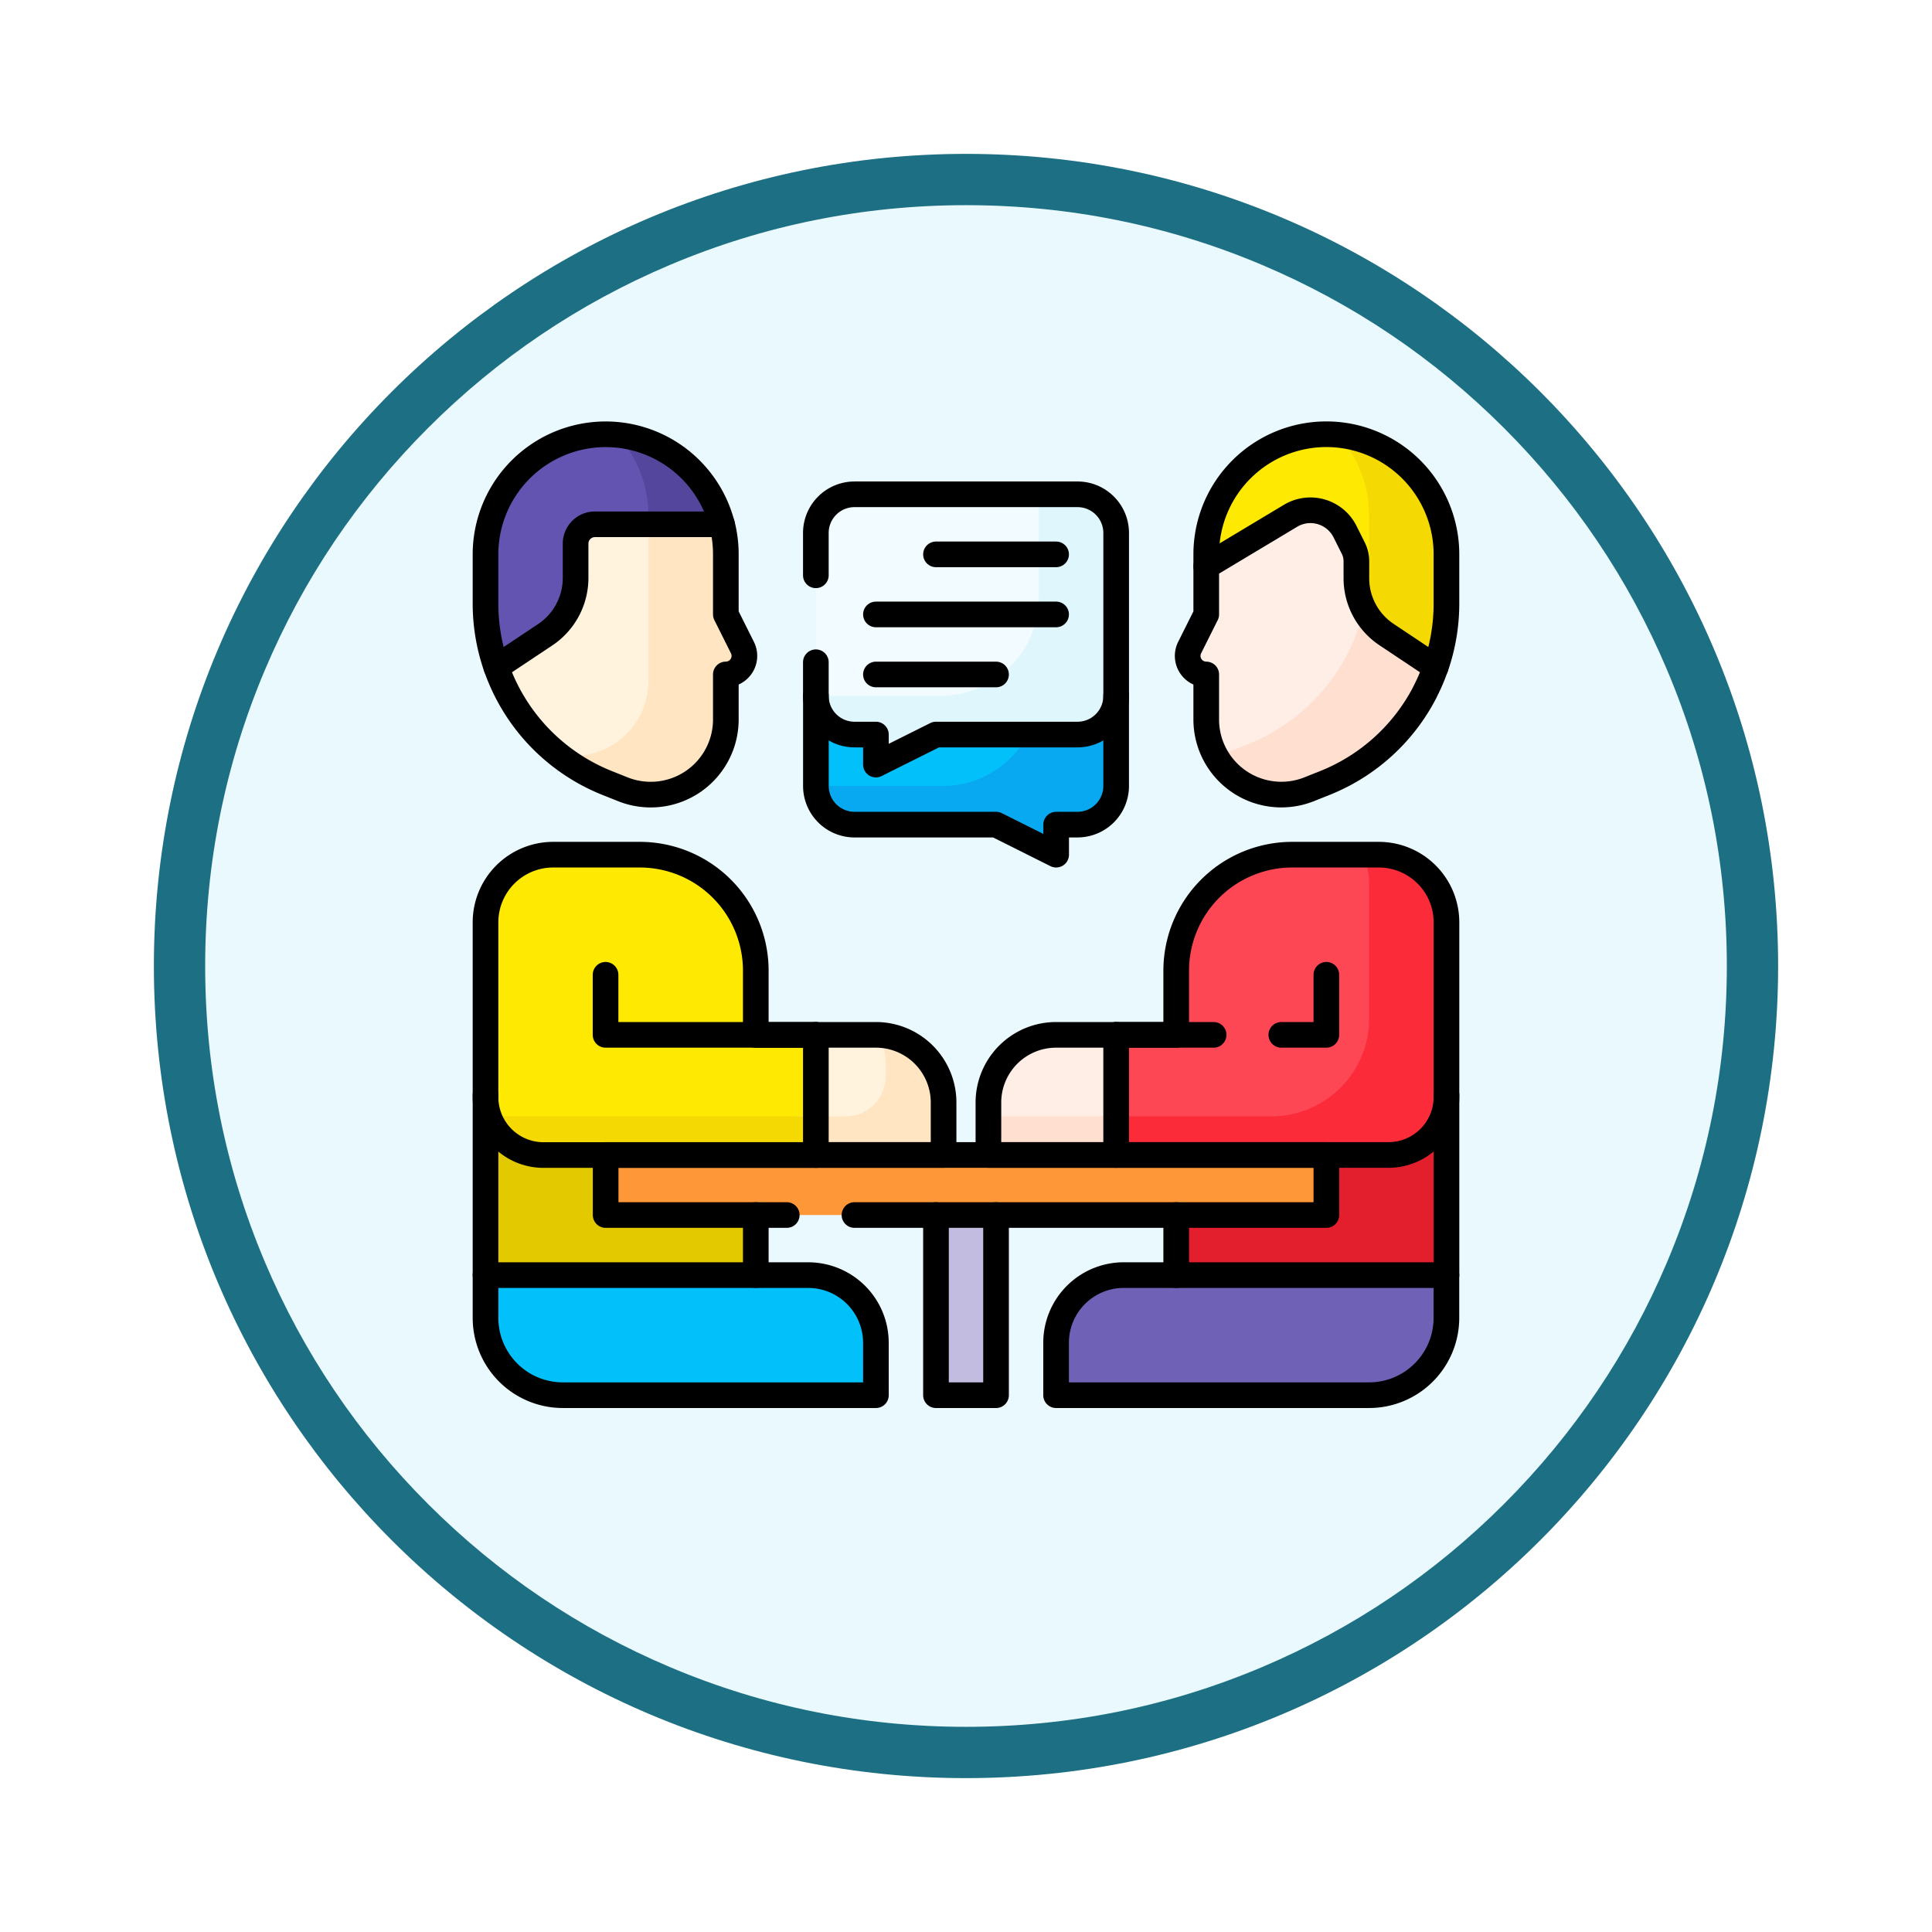<svg xmlns="http://www.w3.org/2000/svg" xmlns:xlink="http://www.w3.org/1999/xlink" width="113" height="113" viewBox="0 0 113 113">
  <defs>
    <filter id="Trazado_982547" x="0" y="0" width="113" height="113" filterUnits="userSpaceOnUse">
      <feOffset dy="3" input="SourceAlpha"/>
      <feGaussianBlur stdDeviation="3" result="blur"/>
      <feFlood flood-opacity="0.161"/>
      <feComposite operator="in" in2="blur"/>
      <feComposite in="SourceGraphic"/>
    </filter>
  </defs>
  <g id="Grupo_1202531" data-name="Grupo 1202531" transform="translate(-586.5 -1388.094)">
    <g id="Grupo_1202365" data-name="Grupo 1202365" transform="translate(315.5 517.68)">
      <g id="Grupo_1174813" data-name="Grupo 1174813" transform="translate(280 876.414)">
        <g id="Grupo_1201680" data-name="Grupo 1201680">
          <g id="Grupo_1201330" data-name="Grupo 1201330">
            <g id="Grupo_1172010" data-name="Grupo 1172010">
              <g id="Grupo_1171046" data-name="Grupo 1171046">
                <g id="Grupo_1148525" data-name="Grupo 1148525">
                  <g transform="matrix(1, 0, 0, 1, -9, -6)" filter="url(#Trazado_982547)">
                    <g id="Trazado_982547-2" data-name="Trazado 982547" transform="translate(9 6)" fill="#e9f9fd">
                      <path d="M 47.5 93.5 C 41.289 93.5 35.265 92.284 29.595 89.886 C 24.118 87.569 19.198 84.252 14.973 80.027 C 10.748 75.802 7.431 70.882 5.114 65.405 C 2.716 59.735 1.5 53.711 1.5 47.5 C 1.5 41.289 2.716 35.265 5.114 29.595 C 7.431 24.118 10.748 19.198 14.973 14.973 C 19.198 10.748 24.118 7.431 29.595 5.114 C 35.265 2.716 41.289 1.5 47.5 1.5 C 53.711 1.5 59.735 2.716 65.405 5.114 C 70.882 7.431 75.802 10.748 80.027 14.973 C 84.252 19.198 87.569 24.118 89.886 29.595 C 92.284 35.265 93.5 41.289 93.5 47.5 C 93.5 53.711 92.284 59.735 89.886 65.405 C 87.569 70.882 84.252 75.802 80.027 80.027 C 75.802 84.252 70.882 87.569 65.405 89.886 C 59.735 92.284 53.711 93.5 47.5 93.5 Z" stroke="none"/>
                      <path d="M 47.5 3 C 41.491 3 35.664 4.176 30.18 6.496 C 24.881 8.737 20.122 11.946 16.034 16.034 C 11.946 20.122 8.737 24.881 6.496 30.18 C 4.176 35.664 3 41.491 3 47.5 C 3 53.509 4.176 59.336 6.496 64.82 C 8.737 70.119 11.946 74.878 16.034 78.966 C 20.122 83.054 24.881 86.263 30.18 88.504 C 35.664 90.824 41.491 92 47.5 92 C 53.509 92 59.336 90.824 64.82 88.504 C 70.119 86.263 74.878 83.054 78.966 78.966 C 83.054 74.878 86.263 70.119 88.504 64.82 C 90.824 59.336 92 53.509 92 47.5 C 92 41.491 90.824 35.664 88.504 30.18 C 86.263 24.881 83.054 20.122 78.966 16.034 C 74.878 11.946 70.119 8.737 64.82 6.496 C 59.336 4.176 53.509 3 47.5 3 M 47.5 0 C 73.734 0 95 21.266 95 47.5 C 95 73.734 73.734 95 47.5 95 C 21.266 95 0 73.734 0 47.5 C 0 21.266 21.266 0 47.5 0 Z" stroke="none" fill="#1d7083"/>
                    </g>
                  </g>
                </g>
              </g>
            </g>
          </g>
        </g>
      </g>
    </g>
    <g id="interview_9066924" transform="translate(607.397 1405.992)">
      <path id="Trazado_1041424" data-name="Trazado 1041424" d="M243.982,408.076h-3.513V397.537l1.756-1.756,1.756,1.756Z" transform="translate(-206.622 -344.37)" fill="#c2bce0"/>
      <path id="Trazado_1041425" data-name="Trazado 1041425" d="M195.909,142.812v5.269a2.262,2.262,0,0,1-2.262,2.262H192.4V152.1l-3.513-1.756h-8.277a2.262,2.262,0,0,1-2.262-2.262v-5.269Z" transform="translate(-151.524 -120.01)" fill="#01c0fa"/>
      <path id="Trazado_1041426" data-name="Trazado 1041426" d="M191.374,142.812a5.613,5.613,0,0,1-5.6,5.269h-7.428a2.262,2.262,0,0,0,2.262,2.262h8.277L192.4,152.1v-1.756h1.251a2.262,2.262,0,0,0,2.262-2.262v-5.269Z" transform="translate(-151.523 -120.01)" fill="#08a9f1"/>
      <path id="Trazado_1041427" data-name="Trazado 1041427" d="M193.646,38.562H180.606a2.262,2.262,0,0,0-2.262,2.262v9.528a2.262,2.262,0,0,0,2.262,2.262h1.251V54.37l3.513-1.756h8.277a2.262,2.262,0,0,0,2.262-2.262V40.824A2.262,2.262,0,0,0,193.646,38.562Z" transform="translate(-151.523 -27.549)" fill="#f2fbff"/>
      <path id="Trazado_1041428" data-name="Trazado 1041428" d="M193.646,38.562h-2.262v6.017a5.773,5.773,0,0,1-5.773,5.773h-7.268a2.262,2.262,0,0,0,2.262,2.262h1.251V54.37l3.513-1.756h8.277a2.262,2.262,0,0,0,2.262-2.262V40.824A2.262,2.262,0,0,0,193.646,38.562Z" transform="translate(-151.523 -27.549)" fill="#dff6fd"/>
      <path id="Trazado_1041429" data-name="Trazado 1041429" d="M8.133,21.129A11.294,11.294,0,0,1,7.5,17.4V14.526a7.027,7.027,0,0,1,13.83-1.756Z" fill="#6354b1"/>
      <path id="Trazado_1041430" data-name="Trazado 1041430" d="M77.376,12.511v3.231l4.3-2.725a7.031,7.031,0,0,0-6.135-5.238A7,7,0,0,1,77.376,12.511Z" transform="translate(-60.348 -0.247)" fill="#54469c"/>
      <path id="Trazado_1041431" data-name="Trazado 1041431" d="M393.668,21.129A11.294,11.294,0,0,0,394.3,17.4V14.526A7.026,7.026,0,0,0,387.276,7.5h0a7.026,7.026,0,0,0-7.026,7.026v.7Z" transform="translate(-330.596)" fill="#fee903"/>
      <path id="Trazado_1041432" data-name="Trazado 1041432" d="M448.292,7.778a7,7,0,0,1,1.833,4.732v2.872a11.3,11.3,0,0,1-.718,3.967l4.609,2.027a11.293,11.293,0,0,0,.633-3.732V14.772A7.027,7.027,0,0,0,448.292,7.778Z" transform="translate(-390.943 -0.247)" fill="#f4d902"/>
      <path id="Trazado_1041433" data-name="Trazado 1041433" d="M23.308,359.727l-7.026,1.756L7.5,359.727V349.188H23.308Z" transform="translate(0 -303.046)" fill="#e3ca00"/>
      <path id="Trazado_1041434" data-name="Trazado 1041434" d="M364.719,359.727l7.026,1.756,8.782-1.756V349.188H364.719Z" transform="translate(-316.821 -303.046)" fill="#e41f2d"/>
      <path id="Trazado_1041435" data-name="Trazado 1041435" d="M302.594,449.4H320.9a4.524,4.524,0,0,0,4.524-4.524v-2.5H306.552a3.958,3.958,0,0,0-3.958,3.958Z" transform="translate(-261.722 -385.695)" fill="#6e61b6"/>
      <path id="Trazado_1041436" data-name="Trazado 1041436" d="M168.082,318.125h-3.513l-1.756,3.513,1.756,3.513h7.471v-3.068A3.958,3.958,0,0,0,168.082,318.125Z" transform="translate(-137.749 -275.496)" fill="#fff3de"/>
      <path id="Trazado_1041437" data-name="Trazado 1041437" d="M17.734,57.223v-2a1.131,1.131,0,0,1,1.131-1.131H26.3a7.036,7.036,0,0,1,.221,1.756v3.513l.971,1.942a1.086,1.086,0,0,1-.971,1.571v2.635A4.394,4.394,0,0,1,20.5,69.591h0l-.913-.364A11.309,11.309,0,0,1,13.1,62.454l2.855-1.9A4,4,0,0,0,17.734,57.223Z" transform="translate(-4.965 -41.325)" fill="#fff3de"/>
      <path id="Trazado_1041438" data-name="Trazado 1041438" d="M23.308,235.476v-3.753a6.785,6.785,0,0,0-6.785-6.785H11.458A3.958,3.958,0,0,0,7.5,228.9v10.213a3.393,3.393,0,0,0,3.393,3.393H26.821v-7.026H23.308Z" transform="translate(0 -192.847)" fill="#fee903"/>
      <path id="Trazado_1041439" data-name="Trazado 1041439" d="M173.173,318.164a3.943,3.943,0,0,1,.379,1.692v.741a2.327,2.327,0,0,1-2.327,2.327h-2.883l1.131,2.262h7.471v-3.068A3.958,3.958,0,0,0,173.173,318.164Z" transform="translate(-142.653 -275.531)" fill="#ffe5c2"/>
      <path id="Trazado_1041440" data-name="Trazado 1041440" d="M9.207,360.25a3.394,3.394,0,0,0,3.2,2.262H28.335V360.25Z" transform="translate(-1.514 -312.857)" fill="#f4d902"/>
      <path id="Trazado_1041441" data-name="Trazado 1041441" d="M271.552,318.125h3.513l1.756,3.513-1.756,3.513h-7.471v-3.068A3.958,3.958,0,0,1,271.552,318.125Z" transform="translate(-230.68 -275.496)" fill="#ffeee6"/>
      <path id="Trazado_1041442" data-name="Trazado 1041442" d="M267.594,360.25v2.262h7.471l1.131-2.262Z" transform="translate(-230.68 -312.857)" fill="#ffdfcf"/>
      <path id="Trazado_1041443" data-name="Trazado 1041443" d="M337.169,235.476v-3.753a6.785,6.785,0,0,1,6.785-6.785h5.064a3.958,3.958,0,0,1,3.958,3.958v10.213a3.393,3.393,0,0,1-3.393,3.393H333.656v-7.026h3.513Z" transform="translate(-289.271 -192.847)" fill="#fd4755"/>
      <path id="Trazado_1041444" data-name="Trazado 1041444" d="M349.019,224.938h-.946a3.942,3.942,0,0,1,.381,1.7v7.887a5.719,5.719,0,0,1-5.719,5.719h-9.078V242.5h15.928a3.393,3.393,0,0,0,3.393-3.393V228.9A3.958,3.958,0,0,0,349.019,224.938Z" transform="translate(-289.271 -192.848)" fill="#fb2b3a"/>
      <rect id="Rectángulo_416640" data-name="Rectángulo 416640" width="42.154" height="3.513" transform="translate(14.526 49.654)" fill="#fe9738"/>
      <path id="Trazado_1041445" data-name="Trazado 1041445" d="M30.334,449.4H12.024A4.524,4.524,0,0,1,7.5,444.877v-2.5H26.375a3.958,3.958,0,0,1,3.958,3.958Z" transform="translate(0 -385.695)" fill="#01c0fa"/>
      <path id="Trazado_1041446" data-name="Trazado 1041446" d="M380.508,50.793V49.8a1.7,1.7,0,0,0-.179-.759l-.485-.97a2.262,2.262,0,0,0-3.187-.928L371.726,50.1v2.81l-.971,1.942a1.086,1.086,0,0,0,.971,1.571v2.635a4.394,4.394,0,0,0,6.016,4.081h0l.913-.364a11.3,11.3,0,0,0,5.866-5.326h0l0-.007h0a11.3,11.3,0,0,0,.619-1.44l-2.874-1.916A3.958,3.958,0,0,1,380.508,50.793Z" transform="translate(-322.072 -34.873)" fill="#ffeee6"/>
      <path id="Trazado_1041447" data-name="Trazado 1041447" d="M55.752,61.305l-.971-1.942V55.85a7.042,7.042,0,0,0-.221-1.756h-4.3v9.155a4.395,4.395,0,0,1-5.291,4.3,11.3,11.3,0,0,0,2.885,1.68l.913.364h0a4.394,4.394,0,0,0,6.016-4.081V62.876A1.085,1.085,0,0,0,55.752,61.305Z" transform="translate(-33.23 -41.325)" fill="#ffe5c2"/>
      <path id="Trazado_1041448" data-name="Trazado 1041448" d="M397.771,101.427,394.9,99.511a3.956,3.956,0,0,1-1.32-1.475,11.288,11.288,0,0,1-.949,2.569h0l0,.007h0a11.3,11.3,0,0,1-5.866,5.326l-.913.364h0a4.36,4.36,0,0,1-.969.262,4.4,4.4,0,0,0,5.493,2h0l.913-.364a11.3,11.3,0,0,0,5.866-5.326h0l0-.007h0A11.3,11.3,0,0,0,397.771,101.427Z" transform="translate(-334.699 -80.297)" fill="#ffdfcf"/>
      <path id="Trazado_1041449" data-name="Trazado 1041449" d="M243.982,411.312v10.539h-3.513V411.312" transform="translate(-206.622 -358.145)" fill="none" stroke="#000" stroke-linecap="round" stroke-linejoin="round" stroke-miterlimit="10" stroke-width="1.5"/>
      <path id="Trazado_1041450" data-name="Trazado 1041450" d="M302.594,449.4H320.9a4.524,4.524,0,0,0,4.524-4.524v-2.5H306.552a3.958,3.958,0,0,0-3.958,3.958Z" transform="translate(-261.722 -385.695)" fill="none" stroke="#000" stroke-linecap="round" stroke-linejoin="round" stroke-miterlimit="10" stroke-width="1.5"/>
      <path id="Trazado_1041451" data-name="Trazado 1041451" d="M30.334,449.4H12.024A4.524,4.524,0,0,1,7.5,444.877v-2.5H26.375a3.958,3.958,0,0,1,3.958,3.958Z" transform="translate(0 -385.695)" fill="none" stroke="#000" stroke-linecap="round" stroke-linejoin="round" stroke-miterlimit="10" stroke-width="1.5"/>
      <path id="Trazado_1041452" data-name="Trazado 1041452" d="M195.909,142.812v5.269a2.262,2.262,0,0,1-2.262,2.262H192.4V152.1l-3.513-1.756h-8.277a2.262,2.262,0,0,1-2.262-2.262v-5.269" transform="translate(-151.524 -120.01)" fill="none" stroke="#000" stroke-linecap="round" stroke-linejoin="round" stroke-miterlimit="10" stroke-width="1.5"/>
      <path id="Trazado_1041453" data-name="Trazado 1041453" d="M178.344,48.386v1.967a2.262,2.262,0,0,0,2.262,2.262h1.251v1.756l3.513-1.756h8.277a2.262,2.262,0,0,0,2.262-2.262V40.825a2.262,2.262,0,0,0-2.262-2.262H180.606a2.262,2.262,0,0,0-2.262,2.262V43.3" transform="translate(-151.523 -27.55)" fill="none" stroke="#000" stroke-linecap="round" stroke-linejoin="round" stroke-miterlimit="10" stroke-width="1.5"/>
      <line id="Línea_869" data-name="Línea 869" x2="7.026" transform="translate(33.847 14.526)" fill="none" stroke="#000" stroke-linecap="round" stroke-linejoin="round" stroke-miterlimit="10" stroke-width="1.5"/>
      <line id="Línea_870" data-name="Línea 870" x2="10.539" transform="translate(30.334 18.039)" fill="none" stroke="#000" stroke-linecap="round" stroke-linejoin="round" stroke-miterlimit="10" stroke-width="1.5"/>
      <line id="Línea_871" data-name="Línea 871" x2="7.026" transform="translate(30.334 21.551)" fill="none" stroke="#000" stroke-linecap="round" stroke-linejoin="round" stroke-miterlimit="10" stroke-width="1.5"/>
      <path id="Trazado_1041454" data-name="Trazado 1041454" d="M8.133,21.129A11.294,11.294,0,0,1,7.5,17.4V14.526a7.027,7.027,0,0,1,13.83-1.756" fill="none" stroke="#000" stroke-linecap="round" stroke-linejoin="round" stroke-miterlimit="10" stroke-width="1.5"/>
      <path id="Trazado_1041455" data-name="Trazado 1041455" d="M393.668,21.129A11.294,11.294,0,0,0,394.3,17.4V14.526A7.026,7.026,0,0,0,387.276,7.5h0a7.026,7.026,0,0,0-7.026,7.026v.7" transform="translate(-330.596)" fill="none" stroke="#000" stroke-linecap="round" stroke-linejoin="round" stroke-miterlimit="10" stroke-width="1.5"/>
      <line id="Línea_872" data-name="Línea 872" y2="3.513" transform="translate(23.308 53.167)" fill="none" stroke="#000" stroke-linecap="round" stroke-linejoin="round" stroke-miterlimit="10" stroke-width="1.5"/>
      <line id="Línea_873" data-name="Línea 873" y1="10.539" transform="translate(7.5 46.142)" fill="none" stroke="#000" stroke-linecap="round" stroke-linejoin="round" stroke-miterlimit="10" stroke-width="1.5"/>
      <line id="Línea_874" data-name="Línea 874" y2="3.513" transform="translate(47.898 53.167)" fill="none" stroke="#000" stroke-linecap="round" stroke-linejoin="round" stroke-miterlimit="10" stroke-width="1.5"/>
      <path id="Trazado_1041456" data-name="Trazado 1041456" d="M178.344,325.151h7.471v-3.068a3.958,3.958,0,0,0-3.958-3.958h-3.513" transform="translate(-151.523 -275.496)" fill="none" stroke="#000" stroke-linecap="round" stroke-linejoin="round" stroke-miterlimit="10" stroke-width="1.5"/>
      <path id="Trazado_1041457" data-name="Trazado 1041457" d="M81.92,290.576h-12.3v-3.513" transform="translate(-55.099 -247.947)" fill="none" stroke="#000" stroke-linecap="round" stroke-linejoin="round" stroke-miterlimit="10" stroke-width="1.5"/>
      <path id="Trazado_1041458" data-name="Trazado 1041458" d="M17.734,57.223v-2a1.131,1.131,0,0,1,1.131-1.131H26.3a7.036,7.036,0,0,1,.221,1.756v3.513l.971,1.942a1.086,1.086,0,0,1-.971,1.571v2.635A4.394,4.394,0,0,1,20.5,69.591h0l-.913-.364A11.309,11.309,0,0,1,13.1,62.454l2.855-1.9A4,4,0,0,0,17.734,57.223Z" transform="translate(-4.965 -41.325)" fill="none" stroke="#000" stroke-linecap="round" stroke-linejoin="round" stroke-miterlimit="10" stroke-width="1.5"/>
      <path id="Trazado_1041459" data-name="Trazado 1041459" d="M23.308,235.476v-3.753a6.785,6.785,0,0,0-6.785-6.785H11.458A3.958,3.958,0,0,0,7.5,228.9v10.213a3.393,3.393,0,0,0,3.393,3.393H26.821v-7.026H23.308Z" transform="translate(0 -192.847)" fill="none" stroke="#000" stroke-linecap="round" stroke-linejoin="round" stroke-miterlimit="10" stroke-width="1.5"/>
      <path id="Trazado_1041460" data-name="Trazado 1041460" d="M275.065,325.151h-7.471v-3.068a3.958,3.958,0,0,1,3.958-3.958h3.513" transform="translate(-230.68 -275.496)" fill="none" stroke="#000" stroke-linecap="round" stroke-linejoin="round" stroke-miterlimit="10" stroke-width="1.5"/>
      <path id="Trazado_1041461" data-name="Trazado 1041461" d="M419.078,290.576h2.635v-3.513" transform="translate(-365.033 -247.947)" fill="none" stroke="#000" stroke-linecap="round" stroke-linejoin="round" stroke-miterlimit="10" stroke-width="1.5"/>
      <line id="Línea_875" data-name="Línea 875" x2="5.702" transform="translate(44.385 42.629)" fill="none" stroke="#000" stroke-linecap="round" stroke-linejoin="round" stroke-miterlimit="10" stroke-width="1.5"/>
      <path id="Trazado_1041462" data-name="Trazado 1041462" d="M337.169,235.476v-3.753a6.785,6.785,0,0,1,6.785-6.785h5.064a3.958,3.958,0,0,1,3.958,3.958v10.213a3.393,3.393,0,0,1-3.393,3.393H333.656v-7.026h3.513Z" transform="translate(-289.271 -192.847)" fill="none" stroke="#000" stroke-linecap="round" stroke-linejoin="round" stroke-miterlimit="10" stroke-width="1.5"/>
      <path id="Trazado_1041463" data-name="Trazado 1041463" d="M80.219,383.763H69.625V380.25h42.154v3.513h-27.6" transform="translate(-55.099 -330.596)" fill="none" stroke="#000" stroke-linecap="round" stroke-linejoin="round" stroke-miterlimit="10" stroke-width="1.5"/>
      <path id="Trazado_1041464" data-name="Trazado 1041464" d="M380.508,50.793V49.8a1.7,1.7,0,0,0-.179-.759l-.485-.97a2.262,2.262,0,0,0-3.187-.928L371.726,50.1v2.81l-.971,1.942a1.086,1.086,0,0,0,.971,1.571v2.635a4.394,4.394,0,0,0,6.016,4.081h0l.913-.364a11.3,11.3,0,0,0,5.866-5.326h0l0-.007h0a11.3,11.3,0,0,0,.619-1.44l-2.874-1.916A3.958,3.958,0,0,1,380.508,50.793Z" transform="translate(-322.072 -34.873)" fill="none" stroke="#000" stroke-linecap="round" stroke-linejoin="round" stroke-miterlimit="10" stroke-width="1.5"/>
      <line id="Línea_876" data-name="Línea 876" y1="10.539" transform="translate(63.706 46.142)" fill="none" stroke="#000" stroke-linecap="round" stroke-linejoin="round" stroke-miterlimit="10" stroke-width="1.5"/>
    </g>
  </g>
</svg>
